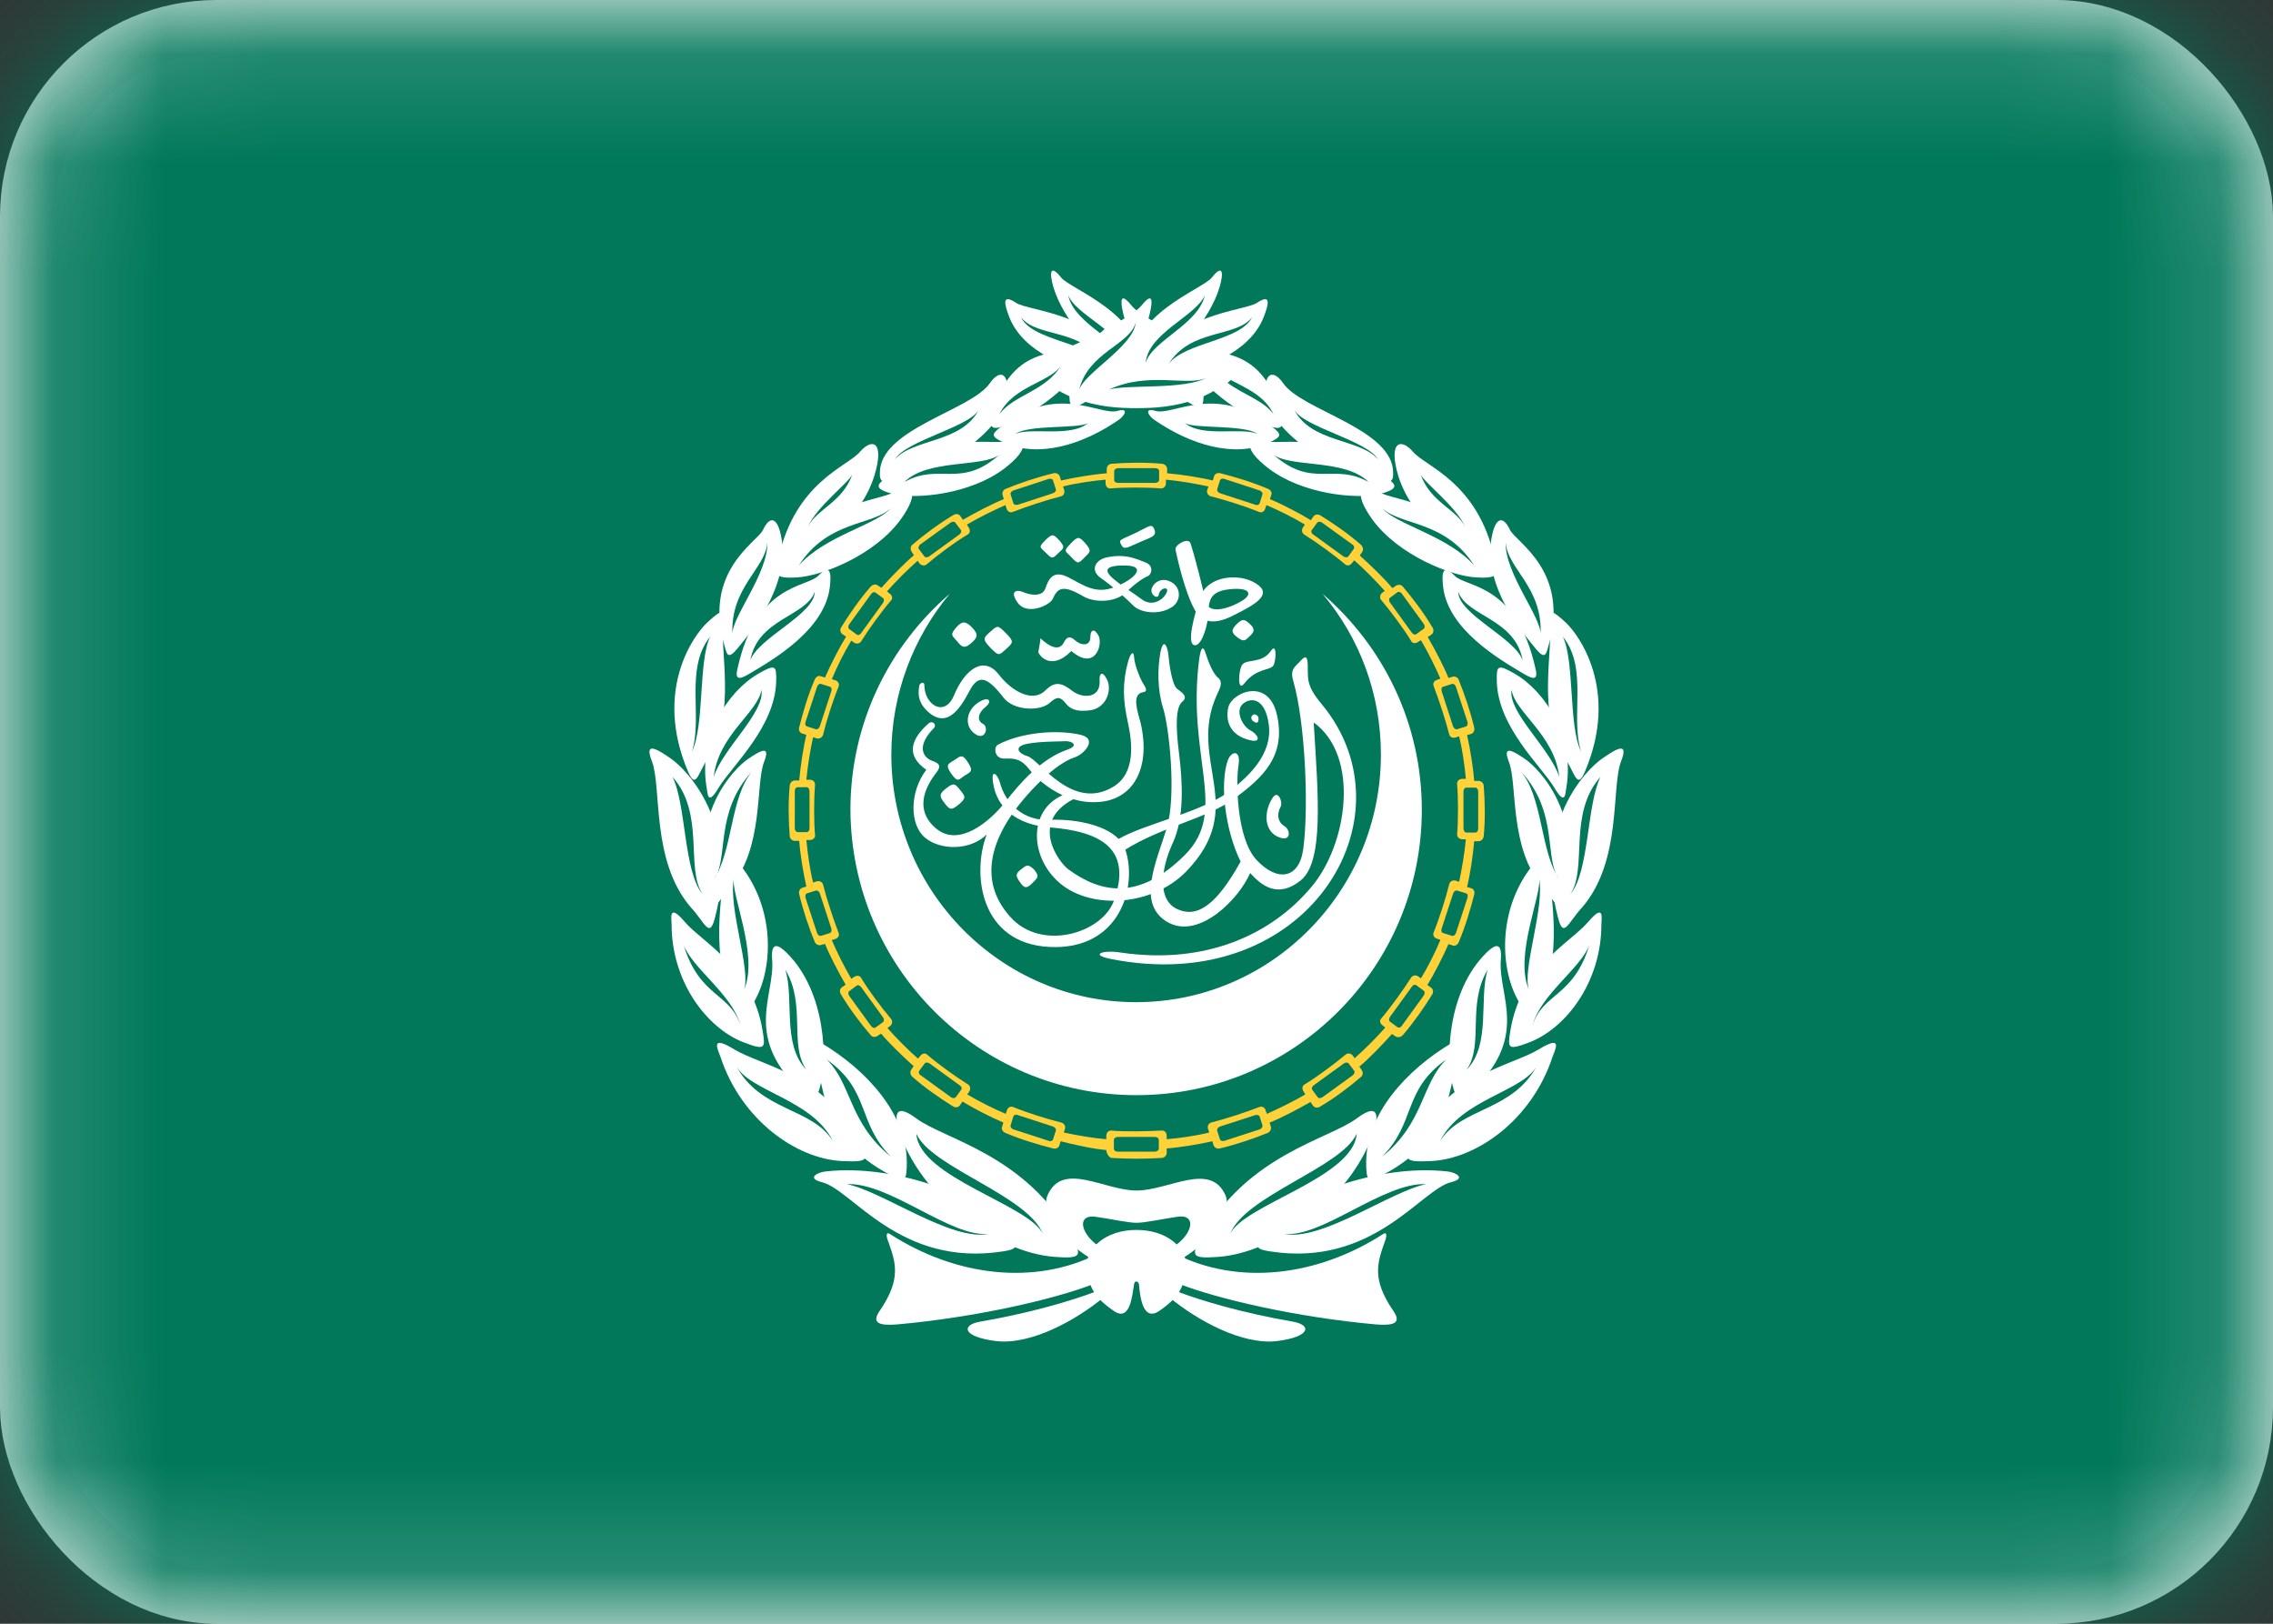 <svg width="21" height="15" viewBox="0 0 21 15" fill="none" xmlns="http://www.w3.org/2000/svg">
<rect x="0" y="0" width="21" height="15" fill="#333333" stroke="none"/>
<rect x="0.25" y="0.25" width="20.5" height="14.5" rx="1.75" fill="white" stroke="#F5F5F5" stroke-width="0.5"/>
<mask id="mask0" mask-type="alpha" maskUnits="userSpaceOnUse" x="0" y="0" width="21" height="15">
<rect x="0.25" y="0.25" width="20.5" height="14.5" rx="1.75" fill="white" stroke="white" stroke-width="0.5"/>
</mask>
<g mask="url(#mask0)">
<path d="M21 15V0H0V15H21Z" fill="#007859"/>
<path d="M10.5 10.451C10.585 10.451 10.669 10.447 10.731 10.444C10.757 10.44 10.779 10.462 10.779 10.492V10.524C10.9 10.514 11.054 10.492 11.172 10.462L11.161 10.429C11.153 10.403 11.165 10.378 11.19 10.37C11.322 10.337 11.521 10.271 11.634 10.227C11.66 10.216 11.686 10.231 11.693 10.257L11.704 10.29C11.814 10.242 11.954 10.172 12.06 10.11L12.042 10.08C12.027 10.058 12.031 10.029 12.053 10.018C12.17 9.948 12.335 9.823 12.431 9.743C12.453 9.724 12.482 9.732 12.497 9.75L12.515 9.776C12.607 9.695 12.717 9.585 12.798 9.493L12.772 9.471C12.75 9.456 12.743 9.427 12.761 9.409C12.849 9.306 12.97 9.137 13.037 9.031C13.051 9.009 13.081 9.005 13.103 9.02L13.128 9.038C13.191 8.935 13.261 8.796 13.308 8.682L13.275 8.671C13.249 8.663 13.235 8.638 13.246 8.612C13.297 8.487 13.36 8.289 13.389 8.168C13.396 8.142 13.422 8.128 13.448 8.135L13.481 8.146C13.506 8.028 13.532 7.874 13.543 7.753H13.51C13.484 7.753 13.462 7.735 13.462 7.709C13.473 7.573 13.473 7.364 13.462 7.243C13.459 7.217 13.481 7.195 13.51 7.195H13.543C13.532 7.074 13.51 6.92 13.481 6.802L13.448 6.813C13.422 6.821 13.396 6.81 13.389 6.784C13.356 6.652 13.29 6.454 13.246 6.34C13.235 6.314 13.249 6.289 13.275 6.281L13.308 6.27C13.261 6.16 13.191 6.021 13.128 5.914L13.099 5.932C13.077 5.947 13.048 5.944 13.037 5.921C12.967 5.804 12.842 5.639 12.761 5.543C12.743 5.525 12.75 5.492 12.769 5.477L12.794 5.459C12.713 5.367 12.603 5.257 12.512 5.176L12.49 5.202C12.475 5.224 12.446 5.231 12.427 5.213C12.324 5.125 12.156 5.004 12.049 4.938C12.027 4.923 12.023 4.894 12.038 4.872L12.056 4.846C11.954 4.784 11.814 4.714 11.7 4.666L11.689 4.699C11.682 4.725 11.656 4.74 11.631 4.729C11.506 4.677 11.308 4.615 11.187 4.585C11.161 4.578 11.146 4.552 11.153 4.527L11.165 4.494C11.047 4.468 10.893 4.442 10.772 4.431V4.464C10.772 4.49 10.753 4.512 10.728 4.512C10.592 4.501 10.383 4.501 10.261 4.512C10.236 4.516 10.214 4.494 10.214 4.464V4.431C10.093 4.442 9.938 4.464 9.821 4.494L9.832 4.527C9.839 4.552 9.828 4.578 9.803 4.585C9.671 4.618 9.472 4.684 9.358 4.729C9.333 4.74 9.307 4.725 9.3 4.699L9.289 4.666C9.179 4.714 9.039 4.784 8.933 4.846L8.951 4.875C8.966 4.897 8.962 4.927 8.94 4.938C8.823 5.007 8.657 5.132 8.562 5.213C8.544 5.231 8.511 5.224 8.496 5.206L8.478 5.18C8.386 5.261 8.276 5.371 8.195 5.463L8.221 5.485C8.243 5.499 8.25 5.529 8.232 5.547C8.143 5.65 8.022 5.819 7.956 5.925C7.942 5.947 7.912 5.951 7.89 5.936L7.865 5.918C7.802 6.021 7.732 6.16 7.685 6.274L7.718 6.285C7.743 6.292 7.758 6.318 7.747 6.344C7.696 6.468 7.633 6.667 7.604 6.788C7.597 6.813 7.571 6.828 7.545 6.821L7.512 6.81C7.486 6.927 7.461 7.081 7.45 7.203H7.483C7.508 7.203 7.53 7.221 7.53 7.247C7.519 7.382 7.519 7.592 7.53 7.713C7.534 7.738 7.512 7.76 7.483 7.76H7.45C7.461 7.882 7.483 8.036 7.512 8.153L7.545 8.142C7.571 8.135 7.597 8.146 7.604 8.172C7.637 8.304 7.703 8.502 7.747 8.616C7.758 8.641 7.743 8.667 7.718 8.674L7.685 8.685C7.732 8.796 7.802 8.935 7.865 9.042L7.894 9.023C7.916 9.009 7.945 9.012 7.956 9.034C8.026 9.152 8.151 9.317 8.232 9.412C8.25 9.434 8.243 9.464 8.224 9.478L8.199 9.497C8.279 9.588 8.389 9.699 8.481 9.779L8.503 9.754C8.518 9.732 8.547 9.724 8.566 9.743C8.668 9.831 8.837 9.952 8.944 10.018C8.966 10.033 8.969 10.062 8.955 10.084L8.936 10.11C9.039 10.172 9.179 10.242 9.292 10.29L9.303 10.257C9.311 10.231 9.336 10.216 9.362 10.227C9.487 10.279 9.685 10.341 9.806 10.37C9.832 10.378 9.847 10.403 9.839 10.429L9.828 10.462C9.946 10.488 10.1 10.514 10.221 10.524V10.492C10.221 10.466 10.239 10.444 10.265 10.444C10.331 10.451 10.416 10.451 10.5 10.451V10.704C10.423 10.704 10.346 10.701 10.269 10.697C10.243 10.693 10.221 10.649 10.221 10.624C10.089 10.613 9.902 10.569 9.799 10.543L9.788 10.58C9.781 10.605 9.755 10.616 9.729 10.609C9.597 10.576 9.436 10.528 9.289 10.466C9.263 10.455 9.248 10.429 9.259 10.407L9.27 10.37C9.149 10.319 8.98 10.231 8.892 10.176L8.87 10.209C8.856 10.231 8.826 10.235 8.804 10.22C8.69 10.15 8.547 10.051 8.43 9.948C8.411 9.93 8.404 9.904 8.419 9.882L8.441 9.849C8.342 9.761 8.206 9.629 8.14 9.548L8.107 9.57C8.085 9.585 8.055 9.581 8.041 9.559C7.953 9.456 7.85 9.321 7.769 9.185C7.754 9.163 7.758 9.133 7.78 9.119L7.813 9.097C7.747 8.983 7.659 8.814 7.622 8.719L7.586 8.73C7.56 8.737 7.534 8.722 7.527 8.7C7.475 8.575 7.42 8.414 7.384 8.26C7.376 8.234 7.391 8.208 7.413 8.201L7.45 8.19C7.42 8.061 7.391 7.874 7.384 7.768H7.343C7.318 7.768 7.296 7.746 7.296 7.72C7.285 7.584 7.281 7.415 7.296 7.258C7.299 7.232 7.318 7.21 7.343 7.21H7.384C7.395 7.078 7.424 6.891 7.45 6.788L7.413 6.777C7.387 6.769 7.376 6.744 7.384 6.718C7.417 6.586 7.464 6.424 7.527 6.278C7.538 6.252 7.564 6.237 7.586 6.248L7.622 6.259C7.674 6.138 7.762 5.969 7.817 5.881L7.784 5.859C7.762 5.844 7.758 5.815 7.773 5.793C7.843 5.679 7.942 5.536 8.044 5.419C8.063 5.4 8.088 5.393 8.11 5.408L8.143 5.43C8.232 5.33 8.364 5.195 8.444 5.129L8.422 5.096C8.408 5.074 8.411 5.044 8.433 5.029C8.536 4.941 8.672 4.839 8.808 4.758C8.83 4.743 8.859 4.747 8.874 4.769L8.896 4.802C9.01 4.736 9.179 4.648 9.274 4.611L9.263 4.574C9.256 4.549 9.27 4.523 9.292 4.516C9.417 4.464 9.579 4.409 9.733 4.372C9.759 4.365 9.784 4.38 9.792 4.402L9.803 4.439C9.931 4.409 10.118 4.38 10.225 4.372V4.332C10.225 4.306 10.247 4.284 10.273 4.284C10.408 4.273 10.577 4.27 10.735 4.284C10.761 4.288 10.783 4.306 10.783 4.332V4.372C10.915 4.383 11.102 4.413 11.205 4.439L11.216 4.402C11.223 4.376 11.249 4.365 11.275 4.372C11.407 4.405 11.568 4.453 11.715 4.516C11.741 4.527 11.755 4.552 11.745 4.574L11.733 4.611C11.855 4.662 12.023 4.751 12.111 4.806L12.133 4.773C12.148 4.751 12.178 4.747 12.2 4.762C12.313 4.831 12.457 4.93 12.574 5.033C12.592 5.052 12.6 5.077 12.585 5.099L12.563 5.132C12.662 5.22 12.798 5.353 12.864 5.433L12.897 5.411C12.919 5.397 12.948 5.4 12.963 5.422C13.051 5.525 13.154 5.661 13.235 5.797C13.249 5.819 13.246 5.848 13.224 5.863L13.191 5.885C13.257 5.999 13.345 6.167 13.382 6.263L13.418 6.252C13.444 6.244 13.47 6.259 13.477 6.281C13.528 6.406 13.584 6.568 13.62 6.722C13.627 6.747 13.613 6.773 13.591 6.78L13.554 6.791C13.584 6.92 13.613 7.107 13.62 7.214H13.661C13.686 7.214 13.708 7.236 13.708 7.261C13.719 7.397 13.723 7.566 13.708 7.724C13.705 7.749 13.686 7.771 13.661 7.771H13.62C13.609 7.904 13.58 8.091 13.554 8.194L13.591 8.205C13.617 8.212 13.627 8.238 13.62 8.263C13.587 8.396 13.539 8.557 13.477 8.704C13.466 8.73 13.44 8.744 13.418 8.733L13.382 8.722C13.33 8.843 13.242 9.012 13.187 9.1L13.22 9.122C13.242 9.137 13.246 9.166 13.231 9.188C13.161 9.302 13.062 9.445 12.96 9.563C12.941 9.581 12.915 9.588 12.893 9.574L12.86 9.552C12.772 9.651 12.64 9.787 12.559 9.853L12.581 9.886C12.596 9.908 12.592 9.937 12.57 9.952C12.468 10.04 12.332 10.143 12.196 10.223C12.174 10.238 12.145 10.235 12.13 10.213L12.108 10.18C11.994 10.245 11.825 10.334 11.73 10.37L11.741 10.407C11.748 10.433 11.733 10.458 11.711 10.466C11.587 10.517 11.425 10.572 11.271 10.609C11.245 10.616 11.22 10.602 11.212 10.58L11.201 10.543C11.073 10.572 10.886 10.602 10.779 10.609V10.649C10.779 10.675 10.757 10.697 10.731 10.697C10.662 10.701 10.581 10.704 10.5 10.704V10.451Z" fill="#FFD239"/>
<path d="M10.672 4.461C10.691 4.461 10.709 4.45 10.709 4.435V4.35C10.709 4.336 10.694 4.325 10.672 4.325H10.331C10.313 4.325 10.294 4.336 10.294 4.35V4.435C10.294 4.45 10.309 4.461 10.331 4.461H10.672Z" fill="#007859"/>
<path d="M9.729 4.556C9.748 4.549 9.759 4.534 9.755 4.52L9.729 4.439C9.726 4.424 9.707 4.42 9.689 4.424L9.362 4.531C9.344 4.538 9.333 4.553 9.337 4.567L9.362 4.648C9.366 4.663 9.384 4.666 9.403 4.663L9.729 4.556Z" fill="#007859"/>
<path d="M8.863 4.938C8.878 4.927 8.885 4.908 8.878 4.897L8.826 4.828C8.819 4.817 8.797 4.817 8.782 4.828L8.503 5.029C8.488 5.04 8.481 5.059 8.488 5.07L8.54 5.14C8.547 5.151 8.569 5.151 8.584 5.14L8.863 4.938Z" fill="#007859"/>
<path d="M8.158 5.569C8.169 5.555 8.169 5.532 8.158 5.525L8.088 5.474C8.077 5.466 8.059 5.47 8.048 5.488L7.846 5.767C7.835 5.782 7.835 5.804 7.846 5.811L7.916 5.863C7.927 5.87 7.945 5.867 7.956 5.848L8.158 5.569Z" fill="#007859"/>
<path d="M7.681 6.384C7.688 6.366 7.681 6.347 7.666 6.344L7.585 6.318C7.571 6.314 7.556 6.325 7.549 6.344L7.442 6.67C7.435 6.689 7.442 6.707 7.457 6.711L7.538 6.737C7.552 6.74 7.567 6.729 7.574 6.711L7.681 6.384Z" fill="#007859"/>
<path d="M7.479 7.309C7.479 7.291 7.468 7.272 7.453 7.272H7.369C7.354 7.272 7.343 7.287 7.343 7.309V7.651C7.343 7.669 7.354 7.687 7.369 7.687H7.453C7.468 7.687 7.479 7.673 7.479 7.651V7.309Z" fill="#007859"/>
<path d="M7.574 8.252C7.567 8.234 7.552 8.223 7.538 8.227L7.457 8.252C7.442 8.256 7.439 8.274 7.442 8.293L7.549 8.62C7.556 8.638 7.571 8.649 7.586 8.645L7.666 8.62C7.681 8.616 7.685 8.598 7.681 8.579L7.574 8.252Z" fill="#007859"/>
<path d="M7.956 9.119C7.945 9.104 7.927 9.097 7.916 9.104L7.846 9.156C7.835 9.163 7.835 9.185 7.846 9.2L8.048 9.479C8.059 9.493 8.077 9.501 8.088 9.493L8.158 9.442C8.169 9.435 8.169 9.413 8.158 9.398L7.956 9.119Z" fill="#007859"/>
<path d="M8.588 9.824C8.573 9.813 8.551 9.813 8.543 9.824L8.492 9.893C8.485 9.904 8.488 9.923 8.507 9.934L8.786 10.136C8.8 10.147 8.822 10.147 8.83 10.136L8.881 10.066C8.889 10.055 8.885 10.037 8.866 10.026L8.588 9.824Z" fill="#007859"/>
<path d="M9.403 10.301C9.384 10.293 9.366 10.301 9.362 10.315L9.337 10.396C9.333 10.411 9.344 10.425 9.362 10.433L9.689 10.539C9.707 10.547 9.726 10.539 9.729 10.525L9.755 10.444C9.759 10.429 9.748 10.415 9.729 10.407L9.403 10.301Z" fill="#007859"/>
<path d="M10.328 10.503C10.309 10.503 10.291 10.514 10.291 10.529V10.613C10.291 10.628 10.306 10.639 10.328 10.639H10.669C10.687 10.639 10.706 10.628 10.706 10.613V10.529C10.706 10.514 10.691 10.503 10.669 10.503H10.328Z" fill="#007859"/>
<path d="M11.271 10.407C11.253 10.414 11.242 10.429 11.245 10.444L11.271 10.525C11.275 10.539 11.293 10.543 11.311 10.539L11.638 10.433C11.656 10.425 11.667 10.411 11.664 10.396L11.638 10.315C11.634 10.301 11.616 10.297 11.598 10.301L11.271 10.407Z" fill="#007859"/>
<path d="M12.137 10.026C12.123 10.037 12.115 10.055 12.123 10.066L12.174 10.136C12.181 10.147 12.203 10.147 12.218 10.136L12.497 9.934C12.512 9.923 12.519 9.904 12.512 9.893L12.46 9.824C12.453 9.813 12.431 9.813 12.416 9.824L12.137 10.026Z" fill="#007859"/>
<path d="M12.842 9.394C12.831 9.409 12.831 9.431 12.842 9.438L12.912 9.49C12.923 9.497 12.941 9.493 12.952 9.475L13.154 9.196C13.165 9.181 13.165 9.159 13.154 9.152L13.084 9.101C13.073 9.093 13.055 9.097 13.044 9.115L12.842 9.394Z" fill="#007859"/>
<path d="M13.319 8.579C13.312 8.598 13.319 8.616 13.334 8.62L13.415 8.645C13.429 8.649 13.444 8.638 13.451 8.62L13.558 8.293C13.565 8.274 13.558 8.256 13.543 8.252L13.463 8.227C13.448 8.223 13.433 8.234 13.426 8.252L13.319 8.579Z" fill="#007859"/>
<path d="M13.521 7.654C13.521 7.673 13.532 7.691 13.547 7.691H13.631C13.646 7.691 13.657 7.676 13.657 7.654V7.313C13.657 7.294 13.646 7.276 13.631 7.276H13.547C13.532 7.276 13.521 7.291 13.521 7.313V7.654Z" fill="#007859"/>
<path d="M13.425 6.711C13.433 6.729 13.447 6.74 13.462 6.737L13.543 6.711C13.558 6.707 13.561 6.689 13.558 6.67L13.451 6.344C13.444 6.325 13.429 6.314 13.415 6.318L13.334 6.344C13.319 6.347 13.315 6.366 13.319 6.384L13.425 6.711Z" fill="#007859"/>
<path d="M13.044 5.845C13.055 5.859 13.073 5.867 13.084 5.859L13.154 5.808C13.165 5.801 13.165 5.779 13.154 5.764L12.952 5.485C12.941 5.47 12.923 5.463 12.912 5.47L12.842 5.522C12.831 5.529 12.831 5.551 12.842 5.566L13.044 5.845Z" fill="#007859"/>
<path d="M12.412 5.14C12.427 5.151 12.449 5.151 12.457 5.14L12.508 5.07C12.515 5.059 12.511 5.04 12.493 5.029L12.214 4.828C12.2 4.817 12.178 4.817 12.17 4.828L12.119 4.897C12.111 4.908 12.115 4.927 12.133 4.938L12.412 5.14Z" fill="#007859"/>
<path d="M11.598 4.663C11.616 4.67 11.634 4.663 11.638 4.648L11.664 4.567C11.667 4.553 11.656 4.538 11.638 4.531L11.311 4.424C11.293 4.417 11.275 4.424 11.271 4.439L11.245 4.52C11.242 4.534 11.253 4.549 11.271 4.556L11.598 4.663Z" fill="#007859"/>
<path d="M10.492 4.923C10.346 4.993 10.331 4.982 10.36 5.034C10.386 5.085 10.419 5.056 10.54 5.004C10.632 4.964 10.691 4.953 10.665 4.89C10.639 4.832 10.621 4.861 10.492 4.923Z" fill="white"/>
<path d="M9.894 5.019C9.821 5.096 9.839 5.085 9.898 5.147C9.957 5.21 9.96 5.21 10.015 5.155C10.067 5.1 10.093 5.096 10.03 5.022C9.968 4.953 9.96 4.953 9.894 5.019Z" fill="white"/>
<path d="M9.659 4.989C9.59 5.059 9.608 5.052 9.663 5.107C9.718 5.162 9.722 5.165 9.773 5.114C9.825 5.063 9.847 5.063 9.788 4.993C9.729 4.93 9.722 4.93 9.659 4.989Z" fill="white"/>
<path d="M10.581 5.195C10.504 5.165 10.394 5.11 10.217 5.151C10.126 5.173 10.063 5.265 10.173 5.342C10.284 5.419 10.401 5.525 10.471 5.595C10.537 5.661 10.709 5.687 10.831 5.606C10.911 5.551 10.915 5.43 10.823 5.378C10.731 5.327 10.662 5.382 10.643 5.43C10.618 5.492 10.698 5.544 10.706 5.492C10.717 5.422 10.831 5.408 10.761 5.503C10.739 5.536 10.647 5.61 10.548 5.536C10.449 5.463 10.427 5.455 10.35 5.397C10.273 5.338 10.118 5.228 10.368 5.224C10.618 5.217 10.482 5.353 10.302 5.422C10.126 5.492 10.019 5.411 9.872 5.334C9.722 5.257 9.685 5.36 9.656 5.441C9.623 5.521 9.502 5.492 9.454 5.47C9.406 5.448 9.318 5.448 9.403 5.569C9.487 5.687 9.696 5.595 9.726 5.533C9.77 5.433 9.817 5.397 10.005 5.507C10.107 5.569 10.302 5.569 10.401 5.474C10.5 5.378 10.573 5.334 10.61 5.32C10.64 5.301 10.662 5.224 10.581 5.195Z" fill="white"/>
<path d="M10.999 5.019C10.981 4.96 10.852 5.033 10.86 5.077C10.911 5.316 10.977 5.529 11.043 5.643C11.109 5.756 11.227 5.775 11.407 5.679C11.59 5.588 11.763 5.492 11.608 5.393C11.454 5.29 11.161 5.316 11.091 5.511C11.025 5.705 10.97 5.933 11.028 5.958C11.087 5.984 11.146 5.83 11.161 5.701C11.172 5.573 11.153 5.467 11.355 5.444C11.553 5.422 11.572 5.489 11.48 5.547C11.388 5.606 11.168 5.694 11.139 5.555C11.109 5.419 11.04 5.143 10.999 5.019Z" fill="white"/>
<path d="M11.436 5.756C11.374 5.815 11.37 5.841 11.432 5.888C11.495 5.936 11.506 5.914 11.546 5.877C11.587 5.841 11.598 5.811 11.55 5.767C11.502 5.723 11.484 5.712 11.436 5.756Z" fill="white"/>
<path d="M11.741 6.014C11.656 6.135 11.517 6.083 11.476 6.142C11.443 6.186 11.429 6.399 11.495 6.315C11.608 6.168 11.737 6.197 11.766 6.146C11.792 6.094 11.796 5.929 11.741 6.014Z" fill="white"/>
<path d="M9.612 5.896C9.663 5.944 9.777 6.036 9.828 5.936C9.854 5.885 9.883 5.87 9.931 5.914C9.979 5.959 10.074 5.981 10.074 5.881C10.074 5.823 10.107 5.797 10.148 5.87C10.192 5.94 10.126 6.208 9.898 6.014C9.729 6.186 9.615 6.08 9.593 6.025C9.601 5.981 9.612 5.922 9.612 5.896Z" fill="white"/>
<path d="M8.841 5.789C8.771 5.867 8.797 5.87 8.837 5.918C8.878 5.966 8.9 6.002 8.966 5.947C9.032 5.892 9.043 5.863 8.984 5.8C8.925 5.738 8.892 5.734 8.841 5.789Z" fill="white"/>
<path d="M9.156 5.83C9.076 5.899 9.079 5.907 9.153 5.987C9.23 6.065 9.23 6.054 9.296 5.995C9.362 5.936 9.369 5.925 9.296 5.852C9.219 5.775 9.219 5.775 9.156 5.83Z" fill="white"/>
<path d="M8.54 6.329C8.54 6.509 8.727 6.634 8.815 6.421C8.911 6.19 9.087 6.047 9.23 6.234C9.344 6.381 9.538 6.498 9.659 6.377C9.744 6.293 9.806 6.304 9.905 6.381C10.004 6.458 10.17 6.45 10.159 6.289C10.155 6.227 10.181 6.186 10.228 6.278C10.276 6.37 10.225 6.553 10.052 6.564C9.997 6.568 9.909 6.575 9.85 6.502C9.791 6.428 9.762 6.436 9.696 6.495C9.608 6.572 9.366 6.568 9.27 6.443C9.12 6.249 9.039 6.227 8.958 6.381C8.877 6.535 8.749 6.748 8.562 6.564C8.466 6.469 8.488 6.377 8.492 6.34C8.492 6.311 8.54 6.289 8.54 6.329Z" fill="white"/>
<path d="M9.079 6.468C8.929 6.531 8.889 6.711 9.021 6.788C9.105 6.835 9.138 6.714 9.079 6.685C9.021 6.656 9.039 6.582 9.105 6.531C9.168 6.479 9.135 6.443 9.079 6.468Z" fill="white"/>
<path d="M10.335 7.75C10.195 7.607 9.894 7.563 9.696 7.574C9.458 7.585 9.289 7.427 9.237 7.225C9.219 7.159 9.153 7.089 9.175 7.232C9.208 7.46 9.388 7.618 9.696 7.643C10.162 7.68 10.467 7.834 10.291 8.322C10.181 8.623 9.619 8.792 9.333 8.469C9.01 8.11 9.157 7.662 9.615 7.214C9.737 7.096 9.847 7.023 9.927 6.997C10.008 6.972 10.151 6.828 9.983 6.788C9.762 6.737 9.432 6.766 9.219 6.88C9.179 6.902 9.186 7.008 9.278 7.008C9.37 7.005 9.432 7.005 9.516 7.115C9.568 7.181 9.674 7.28 9.817 7.346C9.494 7.489 9.513 7.933 9.803 8.168C10.089 8.4 10.643 8.374 10.959 8.051C11.543 7.449 10.963 7.027 11.245 6.414C11.275 6.351 11.3 6.3 11.253 6.26C11.205 6.223 11.161 6.105 11.139 6.036C11.117 5.962 11.095 5.977 11.08 6.083C10.959 6.997 11.355 7.489 10.948 7.897C10.508 8.337 10.155 8.238 9.872 8.032C9.781 7.966 9.509 7.596 9.916 7.383C9.99 7.405 10.071 7.416 10.159 7.408C10.471 7.383 10.636 7.093 10.537 6.674C10.515 6.586 10.449 6.414 10.559 6.395C10.61 6.388 10.585 6.351 10.555 6.304C10.526 6.252 10.482 6.138 10.478 6.072C10.474 6.006 10.445 6.032 10.423 6.109C10.368 6.307 10.375 6.469 10.419 6.667C10.463 6.865 10.493 7.144 10.284 7.269C9.905 7.497 9.601 7.016 9.494 6.986C9.414 6.964 9.351 6.895 9.502 6.869C9.63 6.847 9.781 6.851 9.839 6.847C9.898 6.843 9.975 6.884 9.865 6.924C9.619 7.008 9.425 7.232 9.285 7.412C9.146 7.588 8.863 7.827 8.654 7.658C8.445 7.489 8.544 7.276 8.646 7.144C8.69 7.089 8.694 7.056 8.617 7.03C8.54 7.005 8.452 6.906 8.628 6.726C8.657 6.696 8.617 6.652 8.58 6.682C8.422 6.821 8.36 6.975 8.558 7.111C8.4 7.32 8.404 7.621 8.547 7.739C8.687 7.856 8.962 7.86 9.116 7.709C8.977 8.073 9.054 8.719 9.7 8.748C10.35 8.778 10.511 8.187 10.397 7.849C10.735 7.636 11.15 7.563 11.407 7.375C11.66 7.188 11.888 6.986 11.796 6.597C11.715 6.256 11.381 6.395 11.348 6.535C11.322 6.645 11.352 6.795 11.554 6.839C11.656 6.862 11.627 6.788 11.554 6.748C11.48 6.711 11.414 6.575 11.476 6.509C11.539 6.443 11.689 6.428 11.723 6.7C11.755 6.972 11.528 7.174 11.392 7.284C11.135 7.5 10.588 7.603 10.335 7.75Z" fill="white"/>
<path d="M8.826 7.016C8.764 7.056 8.727 7.06 8.789 7.148C8.852 7.236 8.859 7.199 8.911 7.166C8.962 7.133 8.999 7.129 8.944 7.045C8.892 6.96 8.87 6.986 8.826 7.016Z" fill="white"/>
<path d="M8.745 7.28C8.672 7.335 8.679 7.357 8.727 7.42C8.775 7.482 8.789 7.489 8.859 7.431C8.929 7.372 8.918 7.357 8.874 7.302C8.826 7.243 8.815 7.225 8.745 7.28Z" fill="white"/>
<path d="M9.436 8.029C9.377 8.073 9.384 8.095 9.424 8.15C9.461 8.205 9.483 8.212 9.535 8.161C9.586 8.109 9.608 8.098 9.553 8.032C9.494 7.973 9.476 7.999 9.436 8.029Z" fill="white"/>
<path d="M11.575 6.66C11.594 6.674 11.612 6.682 11.619 6.671C11.63 6.663 11.63 6.634 11.623 6.619C11.612 6.604 11.586 6.59 11.572 6.608C11.553 6.623 11.561 6.649 11.575 6.66Z" fill="white"/>
<path d="M11.55 8.065C11.447 8.304 11.084 8.675 10.797 8.524C10.489 8.359 10.687 7.955 10.779 7.651C10.871 7.346 10.801 6.718 10.746 6.542C10.691 6.366 10.695 6.175 10.72 6.032C10.746 5.892 10.783 5.958 10.794 6.043C10.801 6.127 10.827 6.322 10.874 6.362C10.922 6.399 10.981 6.436 10.922 6.483C10.863 6.535 10.86 6.7 10.893 6.96C10.926 7.225 10.944 7.555 10.834 7.79C10.724 8.029 10.691 8.315 10.878 8.399C11.065 8.484 11.242 8.355 11.462 7.959C11.319 7.673 11.267 7.236 11.344 7.023C11.377 6.935 11.465 6.924 11.443 7.067C11.418 7.206 11.421 7.742 11.609 7.944C11.796 8.146 12.005 8.128 12.042 7.834C12.093 7.427 12.056 6.67 11.95 6.296C11.932 6.237 11.928 6.19 11.979 6.142C12.031 6.094 12.078 6.013 12.082 6.142C12.086 6.27 12.064 6.329 12.211 6.505C13.081 7.551 12.078 9.222 10.258 8.858C10.063 8.818 10.192 8.774 10.35 8.799C11.146 8.917 11.755 8.627 12.119 8.19C12.449 7.797 12.567 6.986 12.137 6.674C12.181 7.368 12.229 7.955 12.02 8.131C11.796 8.311 11.645 8.168 11.55 8.065Z" fill="white"/>
<path d="M11.759 7.368C11.671 7.5 11.675 7.691 11.829 7.739C11.928 7.772 11.924 7.665 11.866 7.632C11.807 7.595 11.792 7.526 11.832 7.452C11.854 7.408 11.807 7.294 11.759 7.368Z" fill="white"/>
<path d="M10.5 10.117C11.957 10.117 13.136 8.935 13.136 7.481C13.136 6.681 12.78 5.969 12.218 5.485C12.556 5.885 12.758 6.402 12.758 6.971C12.758 8.234 11.744 9.258 10.496 9.258C9.248 9.258 8.235 8.234 8.235 6.971C8.235 6.406 8.441 5.885 8.775 5.485C8.213 5.969 7.857 6.681 7.857 7.481C7.865 8.939 9.043 10.117 10.5 10.117Z" fill="white"/>
<path d="M10.309 3.396C10.221 2.904 9.502 2.875 9.388 2.798C9.259 2.713 9.274 2.798 9.325 2.93C9.457 3.268 9.902 3.411 10.107 3.447C10.272 3.477 10.327 3.488 10.309 3.396Z" fill="white"/>
<path d="M10.526 3.411C10.595 2.912 9.887 2.673 9.803 2.563C9.703 2.438 9.692 2.515 9.733 2.655C9.821 2.952 10.133 3.297 10.316 3.396C10.467 3.473 10.515 3.503 10.526 3.411Z" fill="white"/>
<path d="M11.117 3.701C11.179 3.099 10.603 3.007 10.452 2.82C10.353 2.699 10.346 2.765 10.379 2.904C10.449 3.205 10.735 3.565 10.911 3.675C11.051 3.763 11.106 3.796 11.117 3.701Z" fill="white"/>
<path d="M10.933 3.572C10.335 3.179 9.913 3.396 9.74 3.377C9.571 3.359 9.516 3.466 9.806 3.623C10.151 3.814 10.643 3.789 10.838 3.712C11.036 3.638 10.977 3.601 10.933 3.572Z" fill="white"/>
<path d="M11.84 3.837C11.66 3.184 11.23 3.29 11.102 3.209C10.981 3.132 10.962 3.151 10.992 3.297C11.043 3.554 11.484 3.837 11.704 3.925C11.781 3.958 11.88 3.991 11.84 3.837Z" fill="white"/>
<path d="M11.759 3.947C11.238 3.532 10.838 3.844 10.676 3.796C10.562 3.763 10.614 3.844 10.662 3.877C10.996 4.108 11.403 4.233 11.722 4.09C11.84 4.035 11.847 4.017 11.759 3.947Z" fill="white"/>
<path d="M12.871 4.373C12.879 3.962 12.027 3.793 11.855 3.54C11.748 3.385 11.653 3.47 11.711 3.708C11.789 4.028 12.372 4.376 12.684 4.446C12.879 4.487 12.871 4.417 12.871 4.373Z" fill="white"/>
<path d="M12.845 4.439C12.31 3.961 11.862 4.116 11.693 4.075C11.528 4.031 11.462 4.13 11.722 4.329C12.038 4.567 12.526 4.611 12.732 4.567C12.937 4.519 12.886 4.475 12.845 4.439Z" fill="white"/>
<path d="M13.807 5.151C13.65 4.45 13.169 4.31 13.055 4.174C12.941 4.042 12.824 4.079 12.919 4.398C13.037 4.776 13.426 5.103 13.631 5.187C13.833 5.268 13.818 5.198 13.807 5.151Z" fill="white"/>
<path d="M13.796 5.243C13.407 4.615 12.897 4.637 12.739 4.545C12.585 4.453 12.482 4.53 12.684 4.806C12.926 5.132 13.411 5.323 13.638 5.334C13.862 5.349 13.826 5.287 13.796 5.243Z" fill="white"/>
<path d="M14.299 5.991C14.519 5.279 14.005 5.011 13.95 4.894C13.895 4.776 13.833 4.776 13.796 4.901C13.653 5.404 14.123 5.907 14.193 5.998C14.27 6.09 14.284 6.046 14.299 5.991Z" fill="white"/>
<path d="M14.189 6.189C14.017 5.386 13.547 5.43 13.44 5.319C13.33 5.206 13.316 5.286 13.334 5.43C13.385 5.819 13.851 6.09 14.068 6.219C14.13 6.255 14.215 6.307 14.189 6.189Z" fill="white"/>
<path d="M14.644 7.126C14.963 6.373 14.585 5.863 14.468 5.753C14.351 5.643 14.273 5.595 14.31 5.753C14.365 5.98 14.182 6.579 14.464 7.012C14.556 7.155 14.571 7.295 14.644 7.126Z" fill="white"/>
<path d="M14.472 7.273C14.549 6.81 14.281 6.392 13.998 6.226C13.833 6.131 13.826 6.149 13.829 6.293C13.837 6.715 14.24 7.078 14.358 7.273C14.468 7.46 14.461 7.32 14.472 7.273Z" fill="white"/>
<path d="M14.395 8.48C14.163 7.607 14.655 7.107 14.806 7.005C14.953 6.902 15.044 6.861 14.978 7.03C14.883 7.273 14.989 7.955 14.615 8.385C14.486 8.524 14.446 8.675 14.395 8.48Z" fill="white"/>
<path d="M14.453 8.289C14.648 7.529 14.218 7.1 14.09 7.012C13.961 6.923 13.884 6.89 13.939 7.034C14.024 7.243 13.936 7.837 14.262 8.208C14.373 8.329 14.409 8.461 14.453 8.289Z" fill="white"/>
<path d="M14.211 7.933C13.855 8.319 13.844 8.873 14.005 9.203C14.101 9.398 14.119 9.383 14.207 9.244C14.461 8.844 14.31 8.256 14.321 8.003C14.325 7.757 14.248 7.893 14.211 7.933Z" fill="white"/>
<path d="M14.795 8.542C14.795 9.067 14.472 9.497 14.13 9.629C13.928 9.706 13.928 9.684 13.954 9.523C14.05 8.932 14.501 8.715 14.67 8.52C14.828 8.333 14.795 8.487 14.795 8.542Z" fill="white"/>
<path d="M13.569 10.11C14.145 9.585 13.84 9.211 13.866 8.869C13.881 8.686 13.804 8.733 13.738 8.796C13.363 9.159 13.352 9.809 13.429 10.059C13.462 10.169 13.514 10.158 13.569 10.11Z" fill="white"/>
<path d="M14.343 9.765C14.152 10.345 13.642 10.708 13.216 10.726C12.967 10.737 12.974 10.715 13.062 10.546C13.382 9.926 13.958 9.849 14.215 9.695C14.453 9.548 14.362 9.706 14.343 9.765Z" fill="white"/>
<path d="M12.765 10.859C13.517 10.477 13.367 9.853 13.506 9.691C13.605 9.581 13.484 9.596 13.422 9.629C12.981 9.89 12.625 10.297 12.622 10.734C12.622 10.906 12.636 10.925 12.765 10.859Z" fill="white"/>
<path d="M11.733 11.56C12.688 11.71 13.128 10.987 13.407 10.921C13.554 10.884 13.444 10.829 13.374 10.822C12.735 10.749 11.931 11.046 11.689 11.376C11.59 11.516 11.59 11.538 11.733 11.56Z" fill="white"/>
<path d="M12.699 10.429C12.508 11.057 11.796 11.571 11.256 11.611C11.007 11.63 11.003 11.6 11.095 11.435C11.531 10.661 12.273 10.528 12.537 10.33C12.769 10.158 12.717 10.367 12.699 10.429Z" fill="white"/>
<path d="M10.691 3.396C10.779 2.904 11.498 2.875 11.612 2.798C11.741 2.713 11.726 2.798 11.675 2.93C11.542 3.268 11.098 3.411 10.893 3.447C10.727 3.477 10.672 3.488 10.691 3.396Z" fill="white"/>
<path d="M10.474 3.411C10.405 2.912 11.113 2.673 11.197 2.563C11.296 2.438 11.308 2.515 11.267 2.655C11.179 2.952 10.867 3.297 10.684 3.396C10.533 3.473 10.485 3.503 10.474 3.411Z" fill="white"/>
<path d="M9.883 3.701C9.821 3.099 10.397 3.007 10.548 2.82C10.647 2.699 10.654 2.765 10.621 2.904C10.551 3.205 10.265 3.565 10.089 3.675C9.949 3.763 9.894 3.796 9.883 3.701Z" fill="white"/>
<path d="M10.067 3.572C10.665 3.179 11.087 3.396 11.26 3.377C11.429 3.359 11.484 3.466 11.194 3.623C10.849 3.814 10.357 3.789 10.162 3.712C9.964 3.638 10.023 3.601 10.067 3.572Z" fill="white"/>
<path d="M9.16 3.837C9.34 3.184 9.77 3.29 9.898 3.209C10.019 3.132 10.037 3.151 10.008 3.297C9.957 3.554 9.516 3.837 9.296 3.925C9.219 3.958 9.12 3.991 9.16 3.837Z" fill="white"/>
<path d="M9.241 3.947C9.762 3.532 10.162 3.844 10.324 3.796C10.438 3.763 10.386 3.844 10.338 3.877C10.005 4.108 9.597 4.233 9.278 4.09C9.16 4.035 9.153 4.017 9.241 3.947Z" fill="white"/>
<path d="M8.129 4.373C8.121 3.962 8.973 3.793 9.145 3.54C9.252 3.385 9.347 3.47 9.289 3.708C9.212 4.028 8.628 4.376 8.316 4.446C8.121 4.487 8.129 4.417 8.129 4.373Z" fill="white"/>
<path d="M8.154 4.439C8.69 3.961 9.138 4.116 9.307 4.075C9.472 4.031 9.538 4.13 9.278 4.329C8.962 4.567 8.474 4.611 8.268 4.567C8.063 4.519 8.114 4.475 8.154 4.439Z" fill="white"/>
<path d="M7.193 5.151C7.351 4.45 7.831 4.31 7.945 4.174C8.059 4.042 8.176 4.079 8.077 4.398C7.96 4.776 7.571 5.103 7.365 5.187C7.167 5.268 7.182 5.198 7.193 5.151Z" fill="white"/>
<path d="M7.204 5.243C7.593 4.615 8.103 4.637 8.261 4.545C8.415 4.453 8.518 4.53 8.316 4.806C8.074 5.132 7.589 5.323 7.362 5.334C7.138 5.349 7.174 5.287 7.204 5.243Z" fill="white"/>
<path d="M6.701 5.991C6.481 5.279 6.995 5.011 7.05 4.894C7.105 4.776 7.167 4.776 7.204 4.901C7.347 5.404 6.877 5.907 6.807 5.998C6.73 6.09 6.716 6.046 6.701 5.991Z" fill="white"/>
<path d="M6.811 6.189C6.983 5.386 7.453 5.43 7.56 5.319C7.67 5.206 7.684 5.286 7.666 5.43C7.615 5.819 7.149 6.09 6.932 6.219C6.87 6.255 6.785 6.307 6.811 6.189Z" fill="white"/>
<path d="M6.356 7.126C6.036 6.373 6.414 5.863 6.532 5.753C6.649 5.643 6.726 5.595 6.69 5.753C6.635 5.98 6.818 6.579 6.536 7.012C6.444 7.155 6.429 7.295 6.356 7.126Z" fill="white"/>
<path d="M6.528 7.273C6.451 6.81 6.719 6.392 7.002 6.226C7.167 6.131 7.174 6.149 7.171 6.293C7.163 6.715 6.76 7.078 6.642 7.273C6.532 7.46 6.539 7.32 6.528 7.273Z" fill="white"/>
<path d="M6.605 8.48C6.837 7.607 6.345 7.107 6.194 7.005C6.047 6.902 5.956 6.861 6.022 7.03C6.117 7.273 6.011 7.955 6.385 8.385C6.514 8.524 6.554 8.675 6.605 8.48Z" fill="white"/>
<path d="M6.547 8.289C6.352 7.529 6.782 7.1 6.91 7.012C7.039 6.923 7.116 6.89 7.061 7.034C6.976 7.243 7.064 7.837 6.738 8.208C6.628 8.329 6.591 8.461 6.547 8.289Z" fill="white"/>
<path d="M6.789 7.933C7.145 8.319 7.156 8.873 6.994 9.203C6.899 9.398 6.881 9.383 6.793 9.244C6.539 8.844 6.69 8.256 6.679 8.003C6.675 7.757 6.752 7.893 6.789 7.933Z" fill="white"/>
<path d="M6.205 8.542C6.205 9.067 6.528 9.497 6.87 9.629C7.072 9.706 7.072 9.684 7.046 9.523C6.95 8.932 6.499 8.715 6.33 8.52C6.172 8.333 6.205 8.487 6.205 8.542Z" fill="white"/>
<path d="M7.431 10.11C6.855 9.585 7.16 9.211 7.134 8.869C7.119 8.686 7.196 8.733 7.262 8.796C7.637 9.159 7.648 9.809 7.571 10.059C7.538 10.169 7.486 10.158 7.431 10.11Z" fill="white"/>
<path d="M6.657 9.765C6.848 10.345 7.358 10.708 7.784 10.726C8.033 10.737 8.026 10.715 7.938 10.546C7.619 9.926 7.042 9.849 6.785 9.695C6.547 9.548 6.638 9.706 6.657 9.765Z" fill="white"/>
<path d="M8.235 10.859C7.483 10.477 7.633 9.853 7.494 9.691C7.395 9.581 7.516 9.596 7.578 9.629C8.019 9.89 8.375 10.297 8.378 10.734C8.378 10.906 8.364 10.925 8.235 10.859Z" fill="white"/>
<path d="M9.267 11.56C8.312 11.71 7.872 10.987 7.593 10.921C7.446 10.884 7.556 10.829 7.626 10.822C8.264 10.749 9.068 11.046 9.311 11.376C9.41 11.516 9.41 11.538 9.267 11.56Z" fill="white"/>
<path d="M8.301 10.429C8.492 11.057 9.204 11.571 9.744 11.611C9.993 11.63 9.997 11.6 9.905 11.435C9.469 10.661 8.727 10.528 8.463 10.33C8.232 10.158 8.283 10.367 8.301 10.429Z" fill="white"/>
<path d="M11.62 4.009C11.491 3.918 11.025 3.965 10.944 3.906C11.109 4.046 11.473 3.943 11.62 4.009Z" fill="#007859"/>
<path d="M12.732 4.244C12.629 4.068 12.045 3.947 11.957 3.785C12.115 4.094 12.567 4.05 12.732 4.244Z" fill="#007859"/>
<path d="M12.644 4.453C12.431 4.237 11.921 4.321 11.766 4.2C12.126 4.519 12.321 4.27 12.644 4.453Z" fill="#007859"/>
<path d="M11.37 3.51C11.509 3.583 11.686 3.657 11.766 3.826C11.671 3.697 11.487 3.646 11.341 3.536C11.352 3.528 11.366 3.517 11.37 3.51Z" fill="#007859"/>
<path d="M13.539 4.872C13.455 4.677 13.154 4.457 13.124 4.38C13.213 4.641 13.459 4.703 13.539 4.872Z" fill="#007859"/>
<path d="M13.62 5.224C13.352 4.806 12.941 4.857 12.772 4.696C12.897 4.846 13.378 4.949 13.62 5.224Z" fill="#007859"/>
<path d="M14.233 5.863C14.255 5.423 13.925 5.254 13.91 5.008C13.903 5.301 14.244 5.705 14.233 5.863Z" fill="#007859"/>
<path d="M14.068 6.102C14.002 5.716 13.55 5.694 13.473 5.467C13.473 5.676 13.998 5.892 14.068 6.102Z" fill="#007859"/>
<path d="M14.439 5.881C14.677 6.179 14.505 6.619 14.607 6.942C14.49 6.704 14.549 6.109 14.439 5.881Z" fill="#007859"/>
<path d="M14.05 7.125C14.406 7.507 14.262 7.94 14.406 8.124C14.229 7.863 14.255 7.364 14.05 7.125Z" fill="#007859"/>
<path d="M14.787 7.177C14.483 7.515 14.67 8.025 14.508 8.26C14.684 8.058 14.659 7.43 14.787 7.177Z" fill="#007859"/>
<path d="M14.406 7.177C14.362 6.788 13.998 6.582 13.965 6.373C13.932 6.582 14.321 6.913 14.406 7.177Z" fill="#007859"/>
<path d="M14.218 8.109C14.277 8.381 14.057 8.965 14.127 9.145C13.983 8.829 14.255 8.245 14.218 8.109Z" fill="#007859"/>
<path d="M14.685 8.726C14.541 9.211 14.251 9.174 14.16 9.471C14.229 9.192 14.611 8.939 14.685 8.726Z" fill="#007859"/>
<path d="M13.745 8.957C13.55 9.28 13.712 9.651 13.55 9.882C13.778 9.651 13.661 9.218 13.745 8.957Z" fill="#007859"/>
<path d="M14.204 9.838C13.976 10.271 13.499 10.227 13.304 10.543C13.499 10.15 14.082 10.084 14.204 9.838Z" fill="#007859"/>
<path d="M13.363 9.787C12.956 10.073 13.084 10.371 12.768 10.686C13.161 10.371 13.128 10.015 13.363 9.787Z" fill="#007859"/>
<path d="M13.176 10.939C12.78 10.921 12.21 11.439 11.862 11.398C12.21 11.472 12.846 11.005 13.176 10.939Z" fill="#007859"/>
<path d="M12.534 10.473C12.508 10.881 11.473 11.134 11.363 11.405C11.491 11.049 12.398 10.785 12.534 10.473Z" fill="#007859"/>
<path d="M10.206 3.04C10.07 2.93 9.913 2.835 9.869 2.728C9.898 2.868 10.034 2.978 10.162 3.077C10.177 3.07 10.192 3.048 10.206 3.04Z" fill="#007859"/>
<path d="M9.979 3.161C9.773 3.058 9.535 3.066 9.432 2.93C9.498 3.066 9.718 3.121 9.913 3.191C9.931 3.183 9.96 3.169 9.979 3.161Z" fill="#007859"/>
<path d="M9.38 4.009C9.509 3.918 9.975 3.965 10.056 3.906C9.891 4.046 9.527 3.943 9.38 4.009Z" fill="#007859"/>
<path d="M8.268 4.244C8.371 4.068 8.955 3.947 9.043 3.785C8.885 4.094 8.433 4.05 8.268 4.244Z" fill="#007859"/>
<path d="M8.356 4.453C8.569 4.237 9.079 4.321 9.234 4.2C8.874 4.519 8.679 4.27 8.356 4.453Z" fill="#007859"/>
<path d="M9.234 3.826C9.362 3.561 9.711 3.532 9.806 3.371C9.667 3.613 9.366 3.646 9.234 3.826Z" fill="#007859"/>
<path d="M10.247 3.598C10.61 3.429 10.97 3.572 11.146 3.491C10.933 3.602 10.427 3.55 10.247 3.598Z" fill="#007859"/>
<path d="M7.461 4.872C7.545 4.677 7.846 4.457 7.875 4.38C7.787 4.641 7.541 4.703 7.461 4.872Z" fill="#007859"/>
<path d="M7.38 5.224C7.648 4.806 8.059 4.857 8.228 4.696C8.103 4.846 7.622 4.949 7.38 5.224Z" fill="#007859"/>
<path d="M6.767 5.863C6.745 5.423 7.075 5.254 7.09 5.008C7.097 5.301 6.756 5.705 6.767 5.863Z" fill="#007859"/>
<path d="M6.932 6.102C6.998 5.716 7.45 5.694 7.527 5.467C7.527 5.676 7.002 5.892 6.932 6.102Z" fill="#007859"/>
<path d="M6.561 5.881C6.323 6.179 6.495 6.619 6.393 6.942C6.51 6.704 6.451 6.109 6.561 5.881Z" fill="#007859"/>
<path d="M6.95 7.125C6.594 7.507 6.738 7.94 6.594 8.124C6.771 7.863 6.745 7.364 6.95 7.125Z" fill="#007859"/>
<path d="M6.213 7.177C6.517 7.515 6.33 8.025 6.492 8.26C6.315 8.058 6.341 7.43 6.213 7.177Z" fill="#007859"/>
<path d="M6.594 7.177C6.638 6.788 7.002 6.582 7.035 6.373C7.068 6.582 6.679 6.913 6.594 7.177Z" fill="#007859"/>
<path d="M6.782 8.109C6.723 8.381 6.943 8.965 6.873 9.145C7.016 8.829 6.745 8.245 6.782 8.109Z" fill="#007859"/>
<path d="M6.315 8.726C6.459 9.211 6.749 9.174 6.84 9.471C6.771 9.192 6.389 8.939 6.315 8.726Z" fill="#007859"/>
<path d="M7.255 8.957C7.45 9.28 7.288 9.651 7.45 9.882C7.222 9.651 7.34 9.218 7.255 8.957Z" fill="#007859"/>
<path d="M6.796 9.838C7.024 10.271 7.501 10.227 7.696 10.543C7.501 10.15 6.918 10.084 6.796 9.838Z" fill="#007859"/>
<path d="M7.637 9.787C8.044 10.073 7.916 10.371 8.232 10.686C7.839 10.371 7.872 10.015 7.637 9.787Z" fill="#007859"/>
<path d="M7.824 10.939C8.221 10.921 8.79 11.439 9.138 11.398C8.79 11.472 8.155 11.005 7.824 10.939Z" fill="#007859"/>
<path d="M8.466 10.473C8.492 10.881 9.527 11.134 9.637 11.405C9.509 11.049 8.602 10.785 8.466 10.473Z" fill="#007859"/>
<path d="M9.968 3.609C10.049 3.253 10.441 3.187 10.493 2.978C10.474 3.202 10.005 3.451 9.968 3.609Z" fill="#007859"/>
<path d="M11.131 2.728C11.073 2.996 10.643 3.147 10.585 3.352C10.607 3.077 11.051 2.919 11.131 2.728Z" fill="#007859"/>
<path d="M10.797 3.363C10.999 3.033 11.425 3.121 11.568 2.93C11.462 3.15 10.944 3.161 10.797 3.363Z" fill="#007859"/>
<path d="M10.144 11.582C9.564 11.876 8.834 11.795 8.221 11.399C8.191 11.38 8.18 11.406 8.21 11.479C8.276 11.666 8.327 11.817 8.129 12.107C8.041 12.232 8.14 12.246 8.287 12.235C9.028 12.169 9.759 11.997 10.104 11.861L10.144 11.582Z" fill="white"/>
<path d="M10.126 11.93C9.898 12.018 9.505 12.132 9.057 12.209C8.881 12.239 8.885 12.349 9.204 12.389C9.527 12.426 9.942 12.195 10.195 11.986L10.126 11.93Z" fill="white"/>
<path d="M10.5 11.296C10.581 11.296 10.728 11.262 10.874 11.241C11.143 11.196 10.948 11.615 10.5 11.615V11.754C10.948 11.754 11.418 11.262 11.322 11.042C11.183 10.727 10.797 10.998 10.5 10.998C10.203 10.998 9.817 10.723 9.678 11.042C9.579 11.262 10.052 11.754 10.5 11.754V11.615C10.056 11.615 9.861 11.2 10.126 11.241C10.273 11.262 10.419 11.296 10.5 11.296Z" fill="white"/>
<path d="M10.856 11.582C11.436 11.876 12.166 11.795 12.78 11.399C12.809 11.38 12.82 11.406 12.791 11.479C12.725 11.666 12.673 11.817 12.871 12.107C12.959 12.232 12.86 12.246 12.713 12.235C11.972 12.169 11.242 11.997 10.896 11.861L10.856 11.582Z" fill="white"/>
<path d="M10.874 11.93C11.102 12.018 11.495 12.132 11.943 12.209C12.119 12.239 12.115 12.349 11.796 12.389C11.473 12.426 11.058 12.195 10.805 11.986L10.874 11.93Z" fill="white"/>
<path d="M10.522 11.861C10.533 11.971 10.555 12.213 10.709 12.111C10.908 11.975 10.955 11.865 10.955 11.666C10.955 11.545 10.801 11.362 10.5 11.362C10.199 11.362 10.045 11.545 10.045 11.666C10.045 11.865 10.093 11.975 10.291 12.111C10.441 12.213 10.46 11.971 10.478 11.861C10.485 11.824 10.518 11.839 10.522 11.861Z" fill="white"/>
</g>
</svg>

